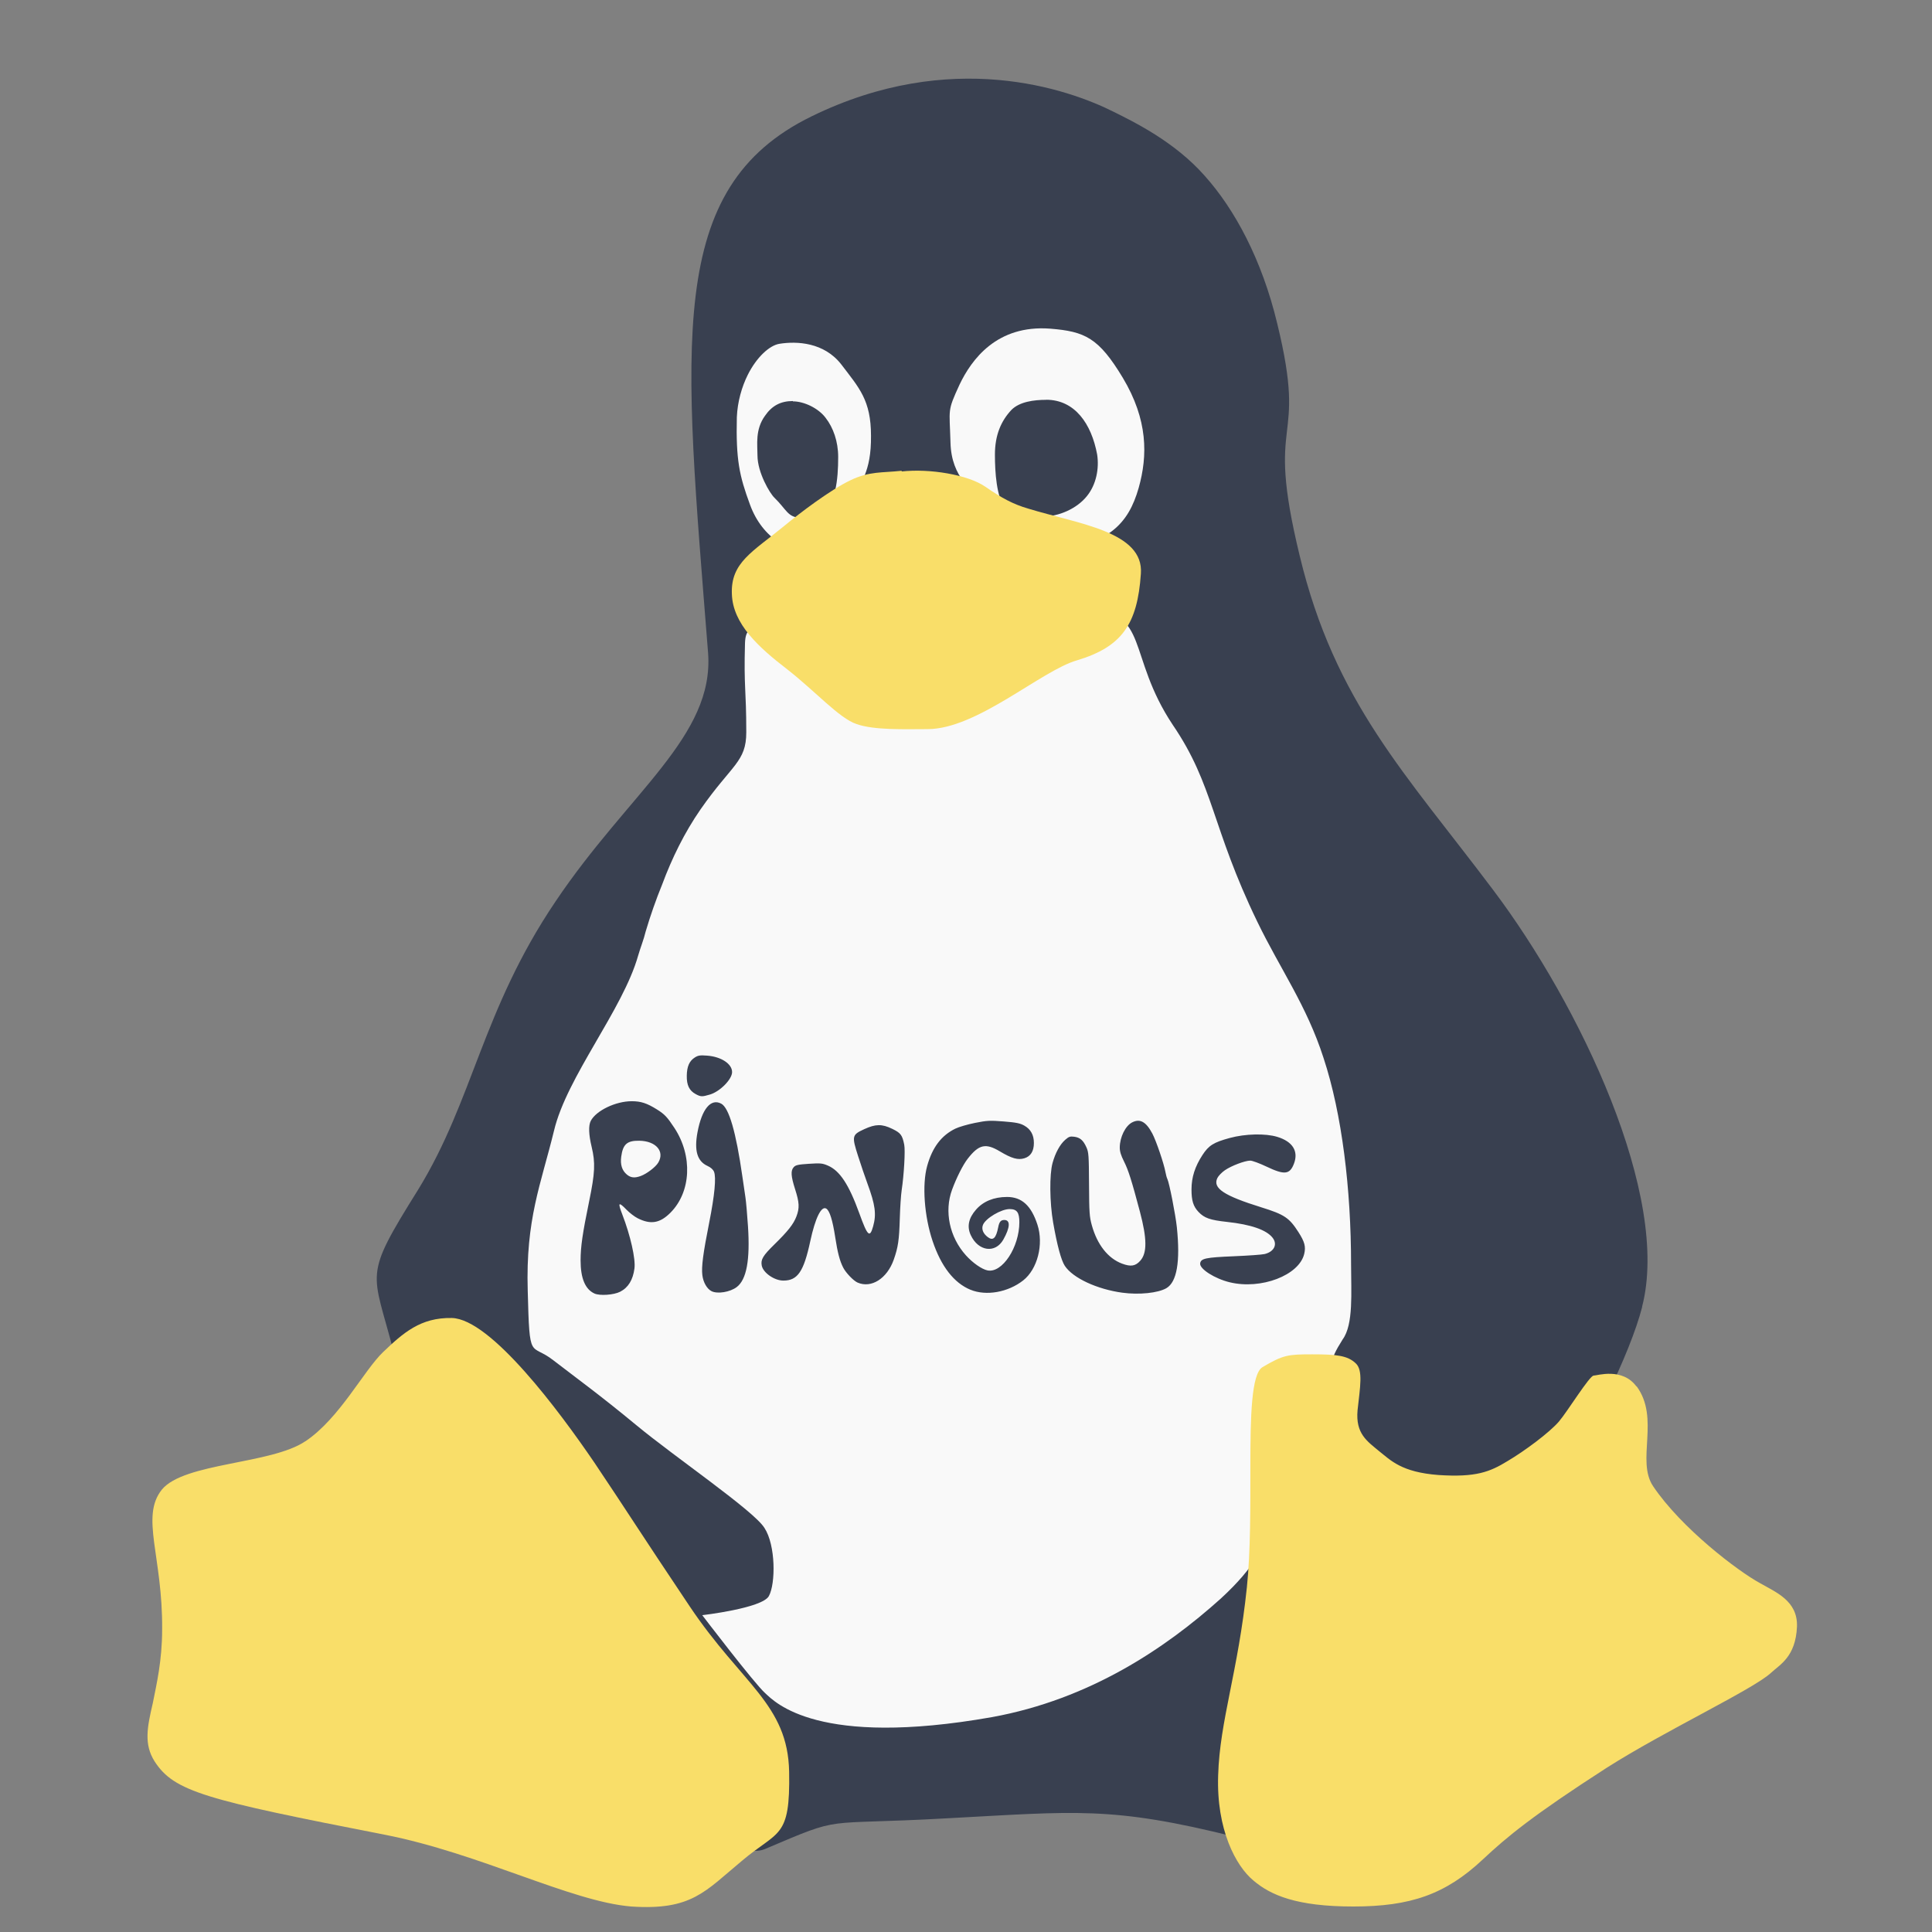 <?xml version="1.0" encoding="UTF-8" standalone="no"?>
<!-- Created with Inkscape (http://www.inkscape.org/) -->

<svg
   xmlns:dc="http://purl.org/dc/elements/1.1/"
   xmlns:cc="http://creativecommons.org/ns#"
   xmlns:rdf="http://www.w3.org/1999/02/22-rdf-syntax-ns#"
   xmlns:svg="http://www.w3.org/2000/svg"
   xmlns="http://www.w3.org/2000/svg"
   xmlns:xlink="http://www.w3.org/1999/xlink"
   xmlns:sodipodi="http://sodipodi.sourceforge.net/DTD/sodipodi-0.dtd"
   xmlns:inkscape="http://www.inkscape.org/namespaces/inkscape"
   width="500"
   height="500"
   id="svg5157"
   version="1.1"
   inkscape:version="0.91 r13725"
   sodipodi:docname="pingus.svg">
  <rect width="100%" height="100%" fill="#808080" stroke="none"/>
  <defs
     id="defs5159">
    <linearGradient
       id="linearGradient4246">
      <stop
         id="stop4248"
         style="stop-color:#ffffff;stop-opacity:1"
         offset="0" />
      <stop
         id="stop4250"
         style="stop-color:#ffffff;stop-opacity:0.235"
         offset="0.235" />
      <stop
         id="stop4252"
         style="stop-color:#ffffff;stop-opacity:0.157"
         offset="0.764" />
      <stop
         id="stop4254"
         style="stop-color:#ffffff;stop-opacity:0.392"
         offset="1" />
    </linearGradient>
    <linearGradient
       id="linearGradient3242-7-3-8-9-0-2">
      <stop
         offset="0"
         style="stop-color:#eef87e;stop-opacity:1"
         id="stop3244-5-8-5-3-4-4" />
      <stop
         offset="0.262"
         style="stop-color:#cde34f;stop-opacity:1"
         id="stop3246-9-5-1-2-5-3" />
      <stop
         offset="0.661"
         style="stop-color:#93b723;stop-opacity:1"
         id="stop3248-7-2-0-84-2-0" />
      <stop
         offset="1"
         style="stop-color:#5a7e0d;stop-opacity:1"
         id="stop3250-8-2-8-3-3-4" />
    </linearGradient>
    <radialGradient
       id="XMLID_2_-8"
       cx="299.448"
       cy="-290.592"
       r="17.153"
       fx="297.45"
       fy="-289.913"
       gradientTransform="matrix(0.823,0.231,0.27,-0.963,-96.227,-315.343)"
       gradientUnits="userSpaceOnUse">
      <stop
         offset="0"
         style="stop-color:#000000;stop-opacity:1;"
         id="stop228-2" />
      <stop
         offset="1"
         style="stop-color:#000000;stop-opacity:0;"
         id="stop230-7" />
    </radialGradient>
    <linearGradient
       id="linearGradient2867-449-88-871-390-598-476-591-434-148-57-177-3-8-6">
      <stop
         offset="0"
         style="stop-color:#5bc2ee;stop-opacity:1;"
         id="stop3750-8-9-0" />
      <stop
         offset="0.262"
         style="stop-color:#42baea;stop-opacity:1"
         id="stop3752-3-2-8" />
      <stop
         offset="0.705"
         style="stop-color:#3689e6;stop-opacity:1"
         id="stop3754-7-2-7" />
      <stop
         offset="1"
         style="stop-color:#2b63a0;stop-opacity:1"
         id="stop3756-9-3-6" />
    </linearGradient>
    <linearGradient
       id="linearGradient3820-7-2-8-6">
      <stop
         id="stop3822-2-6-5-0"
         offset="0"
         style="stop-color:#3d3d3d;stop-opacity:1;" />
      <stop
         style="stop-color:#686868;stop-opacity:0.498;"
         offset="0.5"
         id="stop3864-8-7-4-1" />
      <stop
         id="stop3824-1-2-6-7"
         offset="1"
         style="stop-color:#686868;stop-opacity:0;" />
    </linearGradient>
    <linearGradient
       inkscape:collect="always"
       xlink:href="#linearGradient4246"
       id="linearGradient5267"
       gradientUnits="userSpaceOnUse"
       gradientTransform="matrix(2.757,0,0,2.757,-133.252,-67.906)"
       x1="71.204"
       y1="6.895"
       x2="71.204"
       y2="44.009" />
    <radialGradient
       inkscape:collect="always"
       xlink:href="#linearGradient3242-7-3-8-9-0-2"
       id="radialGradient5270"
       gradientUnits="userSpaceOnUse"
       gradientTransform="matrix(0,3.503,-3.309,-4.0448548e-8,92.459,-62.015)"
       cx="18.164"
       cy="8.45"
       fx="8.895"
       fy="8.599"
       r="20" />
    <radialGradient
       inkscape:collect="always"
       xlink:href="#linearGradient3820-7-2-8-6"
       id="radialGradient5282"
       gradientUnits="userSpaceOnUse"
       gradientTransform="matrix(1,0,0,0.167,0,155.142)"
       cx="99.157"
       cy="186.171"
       fx="99.157"
       fy="186.171"
       r="62.769" />
  </defs>
  <sodipodi:namedview
     id="base"
     pagecolor="#ffffff"
     bordercolor="#666666"
     borderopacity="1.0"
     inkscape:pageopacity="0.0"
     inkscape:pageshadow="2"
     inkscape:zoom="0.38669902"
     inkscape:cx="822.1729"
     inkscape:cy="37.384376"
     inkscape:current-layer="layer1"
     showgrid="true"
     inkscape:document-units="px"
     inkscape:grid-bbox="true"
     inkscape:window-width="1366"
     inkscape:window-height="715"
     inkscape:window-x="0"
     inkscape:window-y="24"
     inkscape:window-maximized="1" />
  <g
     id="layer1"
     inkscape:label="Layer 1"
     inkscape:groupmode="layer"
     transform="translate(0,436)">
    <g
       id="g33"
       transform="matrix(3.86,0,0,3.86,-35.862,-125.355)" />
    <g
       id="g3486"
       transform="matrix(1.867,0,0,1.867,-1105.247,263.994)">
      <g
         transform="translate(519.314,-42.057)"
         id="g3442">
        <path
           style="fill:#394050;fill-opacity:1;fill-rule:nonzero;stroke:none;stroke-width:2.875"
           inkscape:connector-curvature="0"
           id="SVGCleanerId_0"
           d="m 300.318,-151.735 c -3.507,13.527 -21.195,41.746 -30.649,54.185 -9.41,12.484 -8.278,23.714 -25.667,19.33 -17.344,-4.339 -22.193,-3.551 -40.181,-2.597 -17.777,0.999 -13.96,-0.477 -25.101,4.25 -11.097,4.683 -48.415,-57.259 -51.455,-68.833 -2.952,-11.529 -4.383,-10.142 3.384,-22.582 7.668,-12.484 8.844,-24.834 19.031,-39.926 10.187,-15.169 22.016,-22.892 21.15,-34.455 -3.384,-42.955 -5.981,-64.46 14.348,-74.381 19.33,-9.454 35.543,-3.817 41.912,-0.61 2.774,1.387 8.411,4.117 12.573,8.844 4.161,4.638 7.934,11.618 10.054,20.462 4.339,17.732 -1.82,11.873 3.118,32.202 4.86,20.285 14.736,30.261 26.787,46.295 12.095,16.035 24.668,42.522 20.673,57.825 m 0,0" />
        <path
           style="fill:#f9f9f9;fill-opacity:1;fill-rule:nonzero;stroke:none;stroke-width:2.875"
           inkscape:connector-curvature="0"
           id="path88"
           d="m 185.523,-256.942 c 3.163,-1.165 2.641,-1.343 4.772,-5.681 1.687,-3.34 3.163,-4.772 3.118,-9.843 0,-4.938 -1.642,-6.636 -4.117,-9.887 -2.386,-3.074 -6.159,-3.251 -8.578,-2.863 -1.387,0.222 -3.163,1.864 -4.383,4.294 -0.821,1.642 -1.431,3.728 -1.52,5.892 -0.133,5.892 0.344,8.101 1.82,12.095 1.687,4.683 5.804,7.113 8.888,5.981 m 0,0" />
        <path
           style="fill:#394050;fill-opacity:1;fill-rule:nonzero;stroke:none;stroke-width:2.875"
           inkscape:connector-curvature="0"
           id="SVGCleanerId_1"
           d="m 182.582,-277.238 c 1.565,0 3.551,0.954 4.55,2.297 1.043,1.343 1.731,3.251 1.731,5.415 0,3.163 -0.344,6.68 -2.386,7.757 -0.655,0.255 -2.042,0.655 -2.819,0.655 -1.775,0 -1.953,-1.132 -3.64,-2.774 -0.61,-0.566 -2.341,-3.473 -2.341,-5.848 0,-1.476 -0.344,-3.595 1.043,-5.504 0.954,-1.387 2.164,-2.042 3.862,-2.042 m 0,0.044" />
        <path
           style="fill:#f9f9f9;fill-opacity:1;fill-rule:nonzero;stroke:none;stroke-width:2.875"
           inkscape:connector-curvature="0"
           id="path91"
           d="m 218.336,-256.543 c 7.978,-0.777 10.753,-3.684 12.184,-8.711 1.254,-4.461 1.298,-9.41 -2.208,-15.258 -3.34,-5.548 -5.249,-6.414 -10.054,-6.802 -7.413,-0.566 -10.919,4.294 -12.573,7.757 -1.731,3.773 -1.387,3.251 -1.254,8.023 0.133,5.027 3.118,6.414 4.938,9.576 1.864,3.029 8.067,5.504 8.933,5.46 m 0.044,-0.044" />
        <path
           style="fill:#394050;fill-opacity:1;fill-rule:nonzero;stroke:none;stroke-width:2.875"
           inkscape:connector-curvature="0"
           id="SVGCleanerId_2"
           d="m 217.692,-277.46 c 3.984,0 6.281,3.34 7.069,7.59 0.3,1.953 -0.133,4.161 -1.387,5.726 -1.431,1.82 -3.984,2.863 -6.025,2.863 -1.997,0 -4.161,0.3 -5.371,-1.165 -1.165,-1.565 -1.387,-4.938 -1.387,-7.413 0,-2.73 0.866,-4.683 2.297,-6.203 1.132,-1.132 3.118,-1.387 4.816,-1.387 m 0,0" />
        <path
           style="fill:#f9f9f9;fill-opacity:1;fill-rule:nonzero;stroke:none;stroke-width:2.875"
           inkscape:connector-curvature="0"
           id="path100"
           d="m 194.023,-233.44 c -6.891,0.255 -17.777,-17.855 -18.076,-10.32 -0.177,6.369 0.177,6.247 0.177,12.395 0,4.117 -1.997,4.461 -6.325,10.664 -2.253,3.251 -3.984,6.802 -5.326,10.409 -0.866,2.119 -1.642,4.339 -2.297,6.547 -0.255,1.087 -0.732,2.253 -1.043,3.34 -2.119,7.501 -9.887,16.778 -11.663,24.279 -1.82,7.457 -3.939,12.229 -3.64,22.193 0.255,10.009 0.344,7.113 3.551,9.621 3.207,2.475 6.458,4.816 11.485,8.977 5.326,4.416 16.301,11.873 17.777,14.259 1.565,2.386 1.565,7.712 0.61,9.454 -0.954,1.687 -9.232,2.641 -9.232,2.641 0,0 7.235,9.488 8.711,10.797 1.387,1.298 7.324,7.59 31.426,3.34 13.616,-2.475 24.102,-9.576 31.725,-16.423 9.843,-9.055 4.86,-11.618 6.114,-16.123 1.864,-6.547 7.89,-8.977 9.232,-16.345 0.177,-1.043 0.522,-1.82 1.565,-3.473 1.52,-2.086 1.165,-6.503 1.165,-10.409 0,-10.409 -1.254,-20.851 -3.817,-28.607 -2.341,-7.279 -6.025,-12.351 -9.188,-18.898 -6.325,-13.05 -6.025,-18.942 -11.707,-27.264 -6.414,-9.621 -3.251,-16.035 -11.829,-15.646 -10.664,0.566 -19.286,14.304 -29.384,14.692 m 0,0" />
        <path
           style="fill:#f9de69;fill-opacity:1;fill-rule:nonzero;stroke:none;stroke-width:2.875"
           d="m 197.664,-267.616 c -2.73,0.3 -4.423,0.043 -7.064,1.297 -2.819,1.343 -6.991,4.507 -9.243,6.371 -4.328,3.562 -7.408,5.026 -7.23,9.409 0.122,4.161 3.728,7.413 7.668,10.442 3.895,3.04 7.234,6.815 9.62,7.592 2.475,0.877 6.773,0.701 9.846,0.701 6.847,1e-5 15.728,-8.106 20.711,-9.537 6.203,-1.864 8.374,-4.979 8.851,-12.003 0.433,-5.859 -8.716,-6.905 -15.607,-9.025 -2.075,-0.599 -3.681,-1.459 -5.934,-3.023 -2.43,-1.687 -7.757,-2.559 -11.618,-2.126 z m -62.358,117.441 c -4.339,-0.089 -6.762,2.093 -9.492,4.69 -2.73,2.597 -6.025,9.188 -10.796,12.395 l -0.015,0 c -4.727,3.207 -16.823,2.948 -19.896,6.71 -2.996,3.773 0.134,9.234 0.045,19.376 0,4.339 -0.775,7.59 -1.297,10.231 -0.777,3.34 -1.253,5.681 0.256,8.067 2.73,4.206 7.02,5.299 31.854,10.148 13.261,2.597 25.832,9.272 34.199,9.96 8.411,0.566 10.235,-2.087 15.35,-6.326 5.071,-4.294 6.718,-2.995 6.552,-12.35 -0.177,-9.366 -6.547,-12.141 -13.782,-22.927 -7.235,-10.797 -8.419,-12.784 -13.224,-19.942 -4.816,-7.069 -14.338,-19.899 -19.753,-20.032 z m 119.273,5.036 c -3.384,0 -4.028,0.085 -6.891,1.772 -1.554,0.91 -1.689,6.802 -1.689,13.782 0,5.504 0.039,11.703 -0.483,16.73 -1.21,11.707 -3.759,18.51 -3.981,26.056 -0.266,7.535 2.463,12.606 4.893,14.604 2.386,2.031 5.989,3.596 13.835,3.596 7.89,0 12.777,-1.651 17.981,-6.544 3.34,-3.129 6.891,-6.075 17.122,-12.666 8.156,-5.193 20.414,-10.92 22.844,-13.217 1.21,-1.121 3.381,-2.202 3.559,-6.363 0.133,-3.595 -2.955,-4.778 -5.119,-6.032 -3.029,-1.642 -10.883,-7.587 -14.822,-13.435 -2.386,-3.551 0.996,-9.412 -2.3,-13.873 l 0,0.06 c -1.953,-2.685 -5.464,-1.523 -5.941,-1.523 -0.566,0 -3.601,4.932 -4.81,6.363 -1.309,1.52 -4.725,4.072 -7.155,5.504 -2.419,1.476 -4.333,2.259 -9.537,1.915 -5.16,-0.388 -6.636,-2.042 -8.278,-3.34 -1.609,-1.343 -3.247,-2.388 -2.948,-5.639 0.355,-3.251 0.787,-5.552 -0.256,-6.506 -1.132,-1.076 -2.639,-1.244 -6.024,-1.244 z"
           id="path102"
           inkscape:connector-curvature="0"
           sodipodi:nodetypes="ccccccscccccccscccccccccccccscscccsccccccccsccccccs" />
      </g>
      <path
         sodipodi:nodetypes="sssssssssssssssssssssssssssssssssssssssssssssssssssssssssssssssssssssssssssssssssssssscsssssssssssssssssssssssssssssssssssssssssssss"
         inkscape:connector-curvature="0"
         id="path3484"
         d="m 674.395,-195.625 c -1.286,-0.586 -1.924,-2.109 -1.924,-4.594 0,-1.884 0.269,-3.745 1.188,-8.201 0.811,-3.937 0.875,-5.329 0.345,-7.532 -0.414,-1.721 -0.455,-2.965 -0.12,-3.607 0.742,-1.421 3.451,-2.722 5.666,-2.722 1.284,0 2.114,0.27 3.505,1.14 1.062,0.664 1.421,1.044 2.417,2.556 2.561,3.889 2.324,8.893 -0.558,11.771 -1.454,1.452 -2.737,1.663 -4.544,0.748 -0.424,-0.215 -1.108,-0.738 -1.519,-1.162 -1.13,-1.166 -1.249,-1.042 -0.604,0.628 1.138,2.947 1.867,6.179 1.691,7.505 -0.21,1.587 -0.862,2.649 -1.976,3.22 -0.887,0.455 -2.822,0.59 -3.569,0.25 z m 6.424,-16.294 c 0.828,-0.305 2.035,-1.225 2.405,-1.832 0.952,-1.562 -0.297,-3.018 -2.619,-3.054 -1.689,-0.026 -2.268,0.484 -2.501,2.205 -0.149,1.1 0.106,1.915 0.775,2.479 0.546,0.459 1.09,0.516 1.939,0.203 z m 66.755,16.182 c -3.521,-0.479 -6.865,-2.038 -7.977,-3.718 -0.509,-0.768 -1.073,-2.861 -1.624,-6.025 -0.483,-2.774 -0.521,-6.631 -0.081,-8.233 0.387,-1.406 1.027,-2.579 1.76,-3.222 0.496,-0.436 0.679,-0.498 1.24,-0.423 0.817,0.11 1.255,0.487 1.694,1.461 0.313,0.693 0.343,1.121 0.364,5.124 0.02,3.92 0.06,4.503 0.386,5.681 0.746,2.695 2.242,4.594 4.19,5.324 1.22,0.456 1.868,0.35 2.542,-0.418 0.942,-1.073 0.924,-3.055 -0.063,-6.779 -1.149,-4.334 -1.602,-5.766 -2.201,-6.955 -0.435,-0.865 -0.598,-1.403 -0.593,-1.962 0.013,-1.427 0.781,-2.981 1.71,-3.461 1.09,-0.564 1.938,-0.095 2.806,1.548 0.533,1.01 1.608,4.169 1.818,5.343 0.066,0.37 0.184,0.796 0.262,0.947 0.262,0.508 1.143,4.989 1.319,6.71 0.489,4.76 0.003,7.58 -1.451,8.429 -1.154,0.674 -3.784,0.945 -6.102,0.629 z m -56.952,-0.213 c -0.633,-0.32 -1.147,-1.216 -1.272,-2.216 -0.144,-1.15 0.098,-3.006 0.954,-7.314 0.751,-3.783 0.983,-6.249 0.661,-7.027 -0.129,-0.311 -0.452,-0.6 -0.901,-0.803 -1.426,-0.648 -1.864,-2.124 -1.387,-4.67 0.605,-3.231 1.852,-4.731 3.29,-3.962 1.076,0.576 2.044,3.91 2.928,10.078 0.152,1.063 0.346,2.386 0.431,2.94 0.085,0.554 0.242,2.349 0.349,3.987 0.305,4.663 -0.196,7.377 -1.555,8.413 -0.922,0.704 -2.674,0.991 -3.498,0.574 z m 35.904,-0.192 c -2.296,-0.944 -4.077,-3.234 -5.262,-6.762 -1.152,-3.432 -1.47,-7.799 -0.756,-10.383 0.715,-2.588 1.975,-4.255 3.931,-5.201 0.48,-0.232 1.702,-0.587 2.716,-0.789 1.67,-0.332 2.044,-0.351 3.97,-0.198 1.725,0.137 2.261,0.245 2.844,0.571 0.897,0.503 1.339,1.3 1.338,2.415 -6e-4,1.139 -0.449,1.855 -1.327,2.118 -0.889,0.266 -1.748,0.024 -3.38,-0.952 -1.985,-1.188 -2.922,-0.973 -4.472,1.021 -0.648,0.834 -1.552,2.624 -2.163,4.284 -1.107,3.005 -0.357,6.565 1.915,9.094 0.95,1.057 2.212,1.938 3.005,2.096 2.027,0.405 4.407,-3.208 4.407,-6.689 0,-1.355 -0.343,-1.814 -1.356,-1.814 -1.158,0 -3.306,1.27 -3.682,2.178 -0.243,0.586 0.01,1.227 0.678,1.721 0.72,0.532 1.136,0.13 1.429,-1.379 0.147,-0.756 0.358,-1.008 0.846,-1.008 0.865,0 0.814,1.028 -0.132,2.712 -1.104,1.964 -3.473,1.643 -4.519,-0.612 -0.551,-1.188 -0.308,-2.356 0.738,-3.544 1.01,-1.148 2.469,-1.742 4.283,-1.747 2.045,-0.005 3.363,1.196 4.223,3.848 0.883,2.722 0.004,6.161 -1.974,7.717 -2.101,1.653 -5.128,2.192 -7.299,1.299 z m -15.664,-1.003 c -0.561,-0.245 -1.615,-1.341 -1.987,-2.067 -0.478,-0.931 -0.784,-2.097 -1.109,-4.219 -0.363,-2.37 -0.773,-3.679 -1.24,-3.964 -0.684,-0.418 -1.527,1.299 -2.217,4.514 -0.906,4.223 -1.754,5.466 -3.729,5.465 -1.253,-0.001 -2.812,-1.086 -3,-2.089 -0.156,-0.831 0.17,-1.375 1.752,-2.922 1.892,-1.852 2.653,-2.818 3.058,-3.885 0.444,-1.168 0.407,-1.926 -0.181,-3.761 -0.587,-1.831 -0.633,-2.597 -0.186,-3.077 0.265,-0.285 0.616,-0.361 2.099,-0.457 1.606,-0.104 1.863,-0.079 2.63,0.25 1.655,0.712 2.907,2.616 4.356,6.619 1.15,3.179 1.448,3.458 1.915,1.794 0.471,-1.677 0.296,-2.975 -0.798,-5.945 -0.317,-0.859 -0.896,-2.562 -1.287,-3.784 -0.89,-2.779 -0.851,-2.949 0.843,-3.73 1.582,-0.729 2.46,-0.741 3.88,-0.054 1.187,0.574 1.407,0.865 1.673,2.216 0.157,0.796 -0.034,4.148 -0.358,6.31 -0.097,0.647 -0.213,2.386 -0.256,3.864 -0.09,3.048 -0.233,4.027 -0.84,5.747 -0.927,2.627 -3.111,4.009 -5.019,3.176 z m 51.597,-0.035 c -2.093,-0.506 -4.212,-1.861 -4.104,-2.624 0.097,-0.684 0.759,-0.824 4.644,-0.985 2.003,-0.083 3.933,-0.221 4.289,-0.307 1.323,-0.32 1.825,-1.347 1.106,-2.262 -0.858,-1.091 -2.987,-1.831 -6.31,-2.192 -2.363,-0.257 -3.149,-0.532 -3.959,-1.385 -0.723,-0.762 -0.975,-1.572 -0.971,-3.118 0.004,-1.689 0.475,-3.165 1.521,-4.771 0.868,-1.332 1.538,-1.751 3.776,-2.36 2.168,-0.59 4.956,-0.655 6.6,-0.153 2.129,0.65 2.962,1.99 2.306,3.71 -0.579,1.517 -1.313,1.598 -3.789,0.418 -0.97,-0.462 -1.99,-0.838 -2.268,-0.837 -0.749,0.005 -2.615,0.712 -3.515,1.331 -0.434,0.299 -0.907,0.789 -1.05,1.09 -0.665,1.395 0.897,2.435 6.077,4.046 3.219,1.002 3.883,1.444 5.164,3.442 0.866,1.351 1.042,2.017 0.801,3.024 -0.712,2.969 -5.988,4.98 -10.316,3.932 z m -74.03,-26.087 c -0.891,-0.476 -1.261,-1.239 -1.238,-2.549 0.023,-1.294 0.357,-2.049 1.123,-2.533 0.451,-0.285 0.725,-0.326 1.696,-0.252 1.954,0.148 3.462,1.141 3.462,2.28 0,1 -1.677,2.7 -3.071,3.114 -1.093,0.325 -1.264,0.319 -1.972,-0.059 z"
         style="fill:#394050;fill-opacity:1" />
    </g>
  </g>
</svg>
